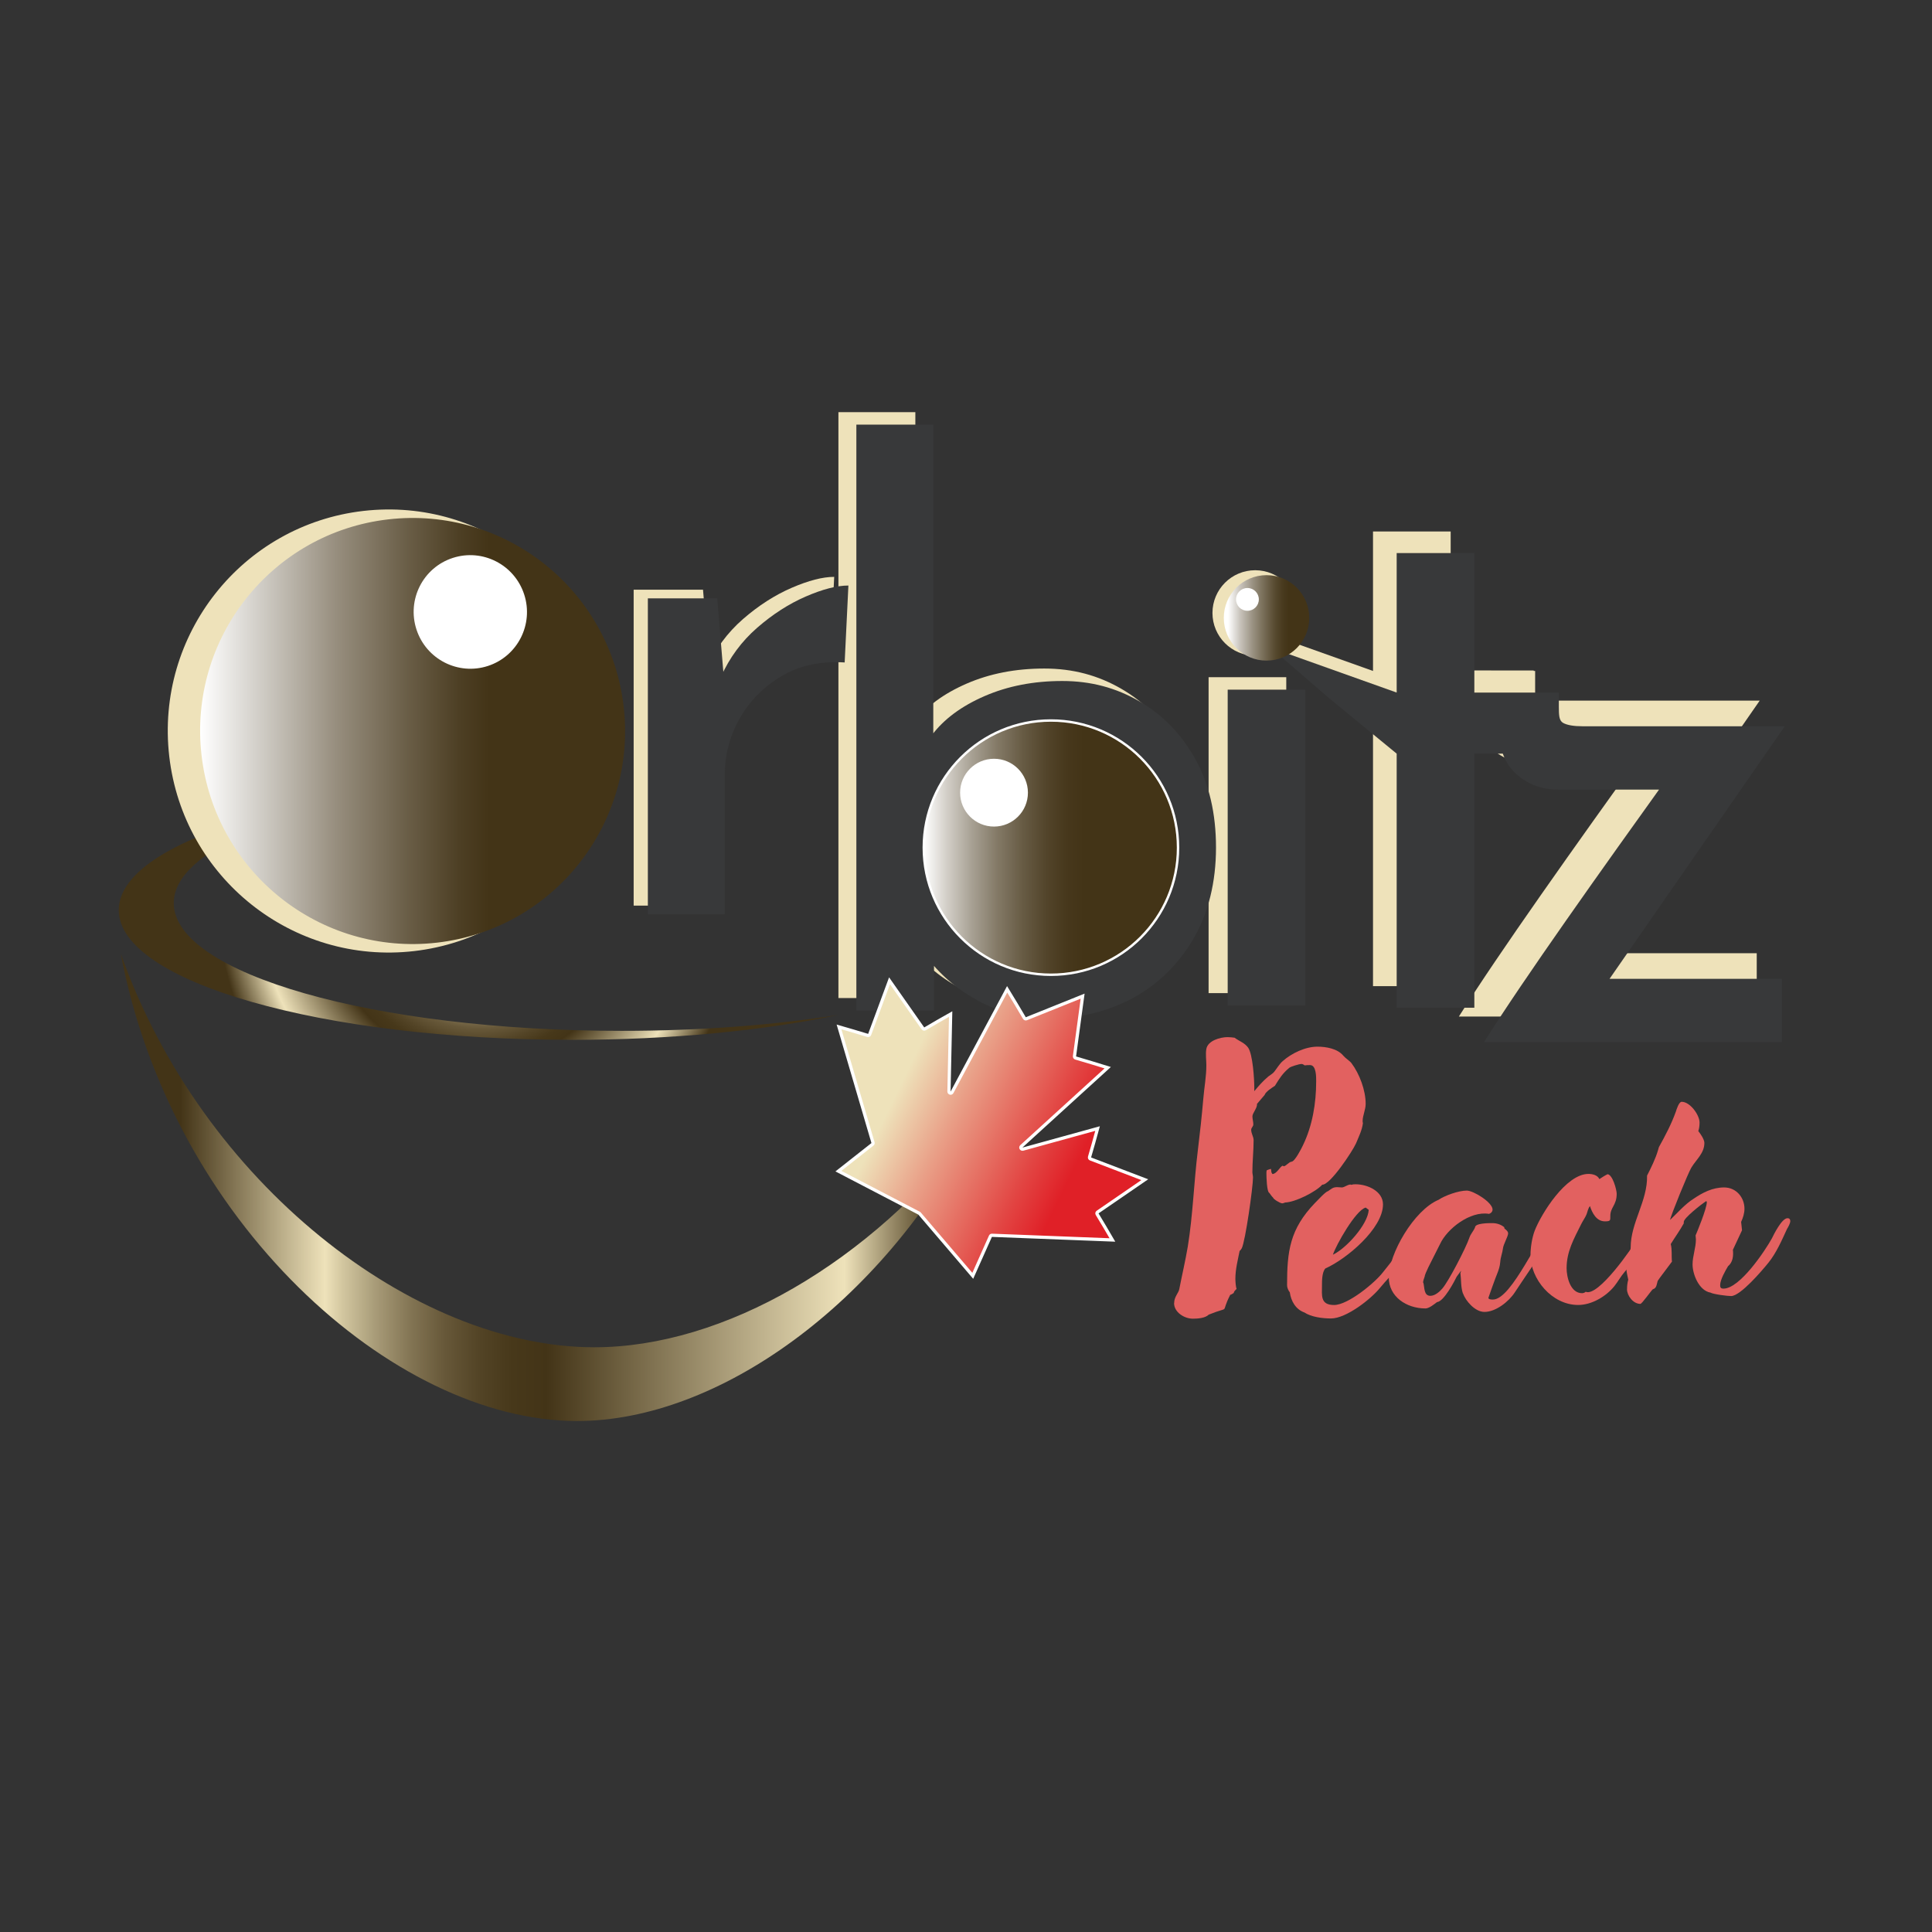 <?xml version="1.0" encoding="UTF-8"?>
<svg id="Layer_1" data-name="Layer 1" xmlns="http://www.w3.org/2000/svg" xmlns:xlink="http://www.w3.org/1999/xlink" viewBox="0 0 600 600">
  <rect x="0" y="0" width="600" height="600" fill="#333333" stroke="none"/>
  <defs>
    <style>
      .cls-1 {
        fill: url(#linear-gradient-5);
      }

      .cls-1, .cls-2, .cls-3, .cls-4, .cls-5, .cls-6, .cls-7, .cls-8, .cls-9 {
        stroke-width: 0px;
      }

      .cls-2 {
        fill: none;
      }

      .cls-10 {
        fill: url(#linear-gradient);
        stroke-width: .75px;
      }

      .cls-10, .cls-11 {
        stroke: #fff;
        stroke-miterlimit: 10;
      }

      .cls-3 {
        fill: url(#radial-gradient);
        fill-rule: evenodd;
      }

      .cls-4 {
        fill: url(#linear-gradient-2);
      }

      .cls-12 {
        clip-path: url(#clippath);
      }

      .cls-5 {
        fill: #eee2ba;
      }

      .cls-6 {
        fill: #38393a;
      }

      .cls-7 {
        fill: #fff;
      }

      .cls-11 {
        fill: url(#linear-gradient-3);
      }

      .cls-8 {
        fill: url(#linear-gradient-4);
      }

      .cls-9 {
        fill: #e26160;
      }
    </style>
    <linearGradient id="linear-gradient" x1="286.88" y1="263.24" x2="365.85" y2="263.24" gradientUnits="userSpaceOnUse">
      <stop offset="0" stop-color="#fff"/>
      <stop offset=".09" stop-color="#d3cfc8"/>
      <stop offset=".19" stop-color="#a7a093"/>
      <stop offset=".29" stop-color="#837966"/>
      <stop offset=".39" stop-color="#675b44"/>
      <stop offset=".48" stop-color="#53452b"/>
      <stop offset=".56" stop-color="#47381c"/>
      <stop offset=".63" stop-color="#433417"/>
    </linearGradient>
    <linearGradient id="linear-gradient-2" x1="37.52" y1="368.73" x2="301.97" y2="368.73" gradientUnits="userSpaceOnUse">
      <stop offset=".07" stop-color="#433417"/>
      <stop offset=".24" stop-color="#eee2ba"/>
      <stop offset=".26" stop-color="#d3c7a0"/>
      <stop offset=".3" stop-color="#a79a77"/>
      <stop offset=".34" stop-color="#837554"/>
      <stop offset=".38" stop-color="#675839"/>
      <stop offset=".42" stop-color="#534426"/>
      <stop offset=".46" stop-color="#47381a"/>
      <stop offset=".5" stop-color="#433417"/>
      <stop offset=".85" stop-color="#eee2ba"/>
      <stop offset=".96" stop-color="#433417"/>
    </linearGradient>
    <clipPath id="clippath">
      <rect class="cls-2" x="36.88" y="243.57" width="223.5" height="79.5"/>
    </clipPath>
    <radialGradient id="radial-gradient" cx="148.62" cy="283.41" fx="148.62" fy="283.41" r="83.81" gradientUnits="userSpaceOnUse">
      <stop offset="0" stop-color="#433417"/>
      <stop offset=".28" stop-color="#eee2ba"/>
      <stop offset=".3" stop-color="#d3c7a0"/>
      <stop offset=".34" stop-color="#a79a77"/>
      <stop offset=".39" stop-color="#837554"/>
      <stop offset=".43" stop-color="#675839"/>
      <stop offset=".48" stop-color="#534426"/>
      <stop offset=".52" stop-color="#47381a"/>
      <stop offset=".56" stop-color="#433417"/>
      <stop offset=".8" stop-color="#eee2ba"/>
      <stop offset=".96" stop-color="#433417"/>
    </radialGradient>
    <linearGradient id="linear-gradient-3" x1="270.65" y1="329.24" x2="356.24" y2="370.79" gradientUnits="userSpaceOnUse">
      <stop offset=".12" stop-color="#eee2ba"/>
      <stop offset=".32" stop-color="#e99f87"/>
      <stop offset=".62" stop-color="#e24442"/>
      <stop offset=".75" stop-color="#e02027"/>
    </linearGradient>
    <linearGradient id="linear-gradient-4" x1="380.07" y1="191.89" x2="406.6" y2="191.89" gradientUnits="userSpaceOnUse">
      <stop offset=".05" stop-color="#fff"/>
      <stop offset=".19" stop-color="#c9c4bc"/>
      <stop offset=".34" stop-color="#999181"/>
      <stop offset=".48" stop-color="#746953"/>
      <stop offset=".59" stop-color="#594c32"/>
      <stop offset=".69" stop-color="#483a1e"/>
      <stop offset=".76" stop-color="#433417"/>
    </linearGradient>
    <linearGradient id="linear-gradient-5" x1="62.14" y1="227.03" x2="194.11" y2="227.03" gradientTransform="translate(26.85 -13.18) rotate(6.58)" gradientUnits="userSpaceOnUse">
      <stop offset="0" stop-color="#fff"/>
      <stop offset=".13" stop-color="#d4d1cb"/>
      <stop offset=".32" stop-color="#978e7e"/>
      <stop offset=".49" stop-color="#695d46"/>
      <stop offset=".61" stop-color="#4d3f24"/>
      <stop offset=".68" stop-color="#433417"/>
    </linearGradient>
  </defs>
  <g>
    <path class="cls-9" d="M364.65,404.65c0-1.97,1.42-3.13,1.6-4.37.85-4.37,1.89-8.75,2.64-13.21,1.6-9.91,1.88-19.9,3.11-29.81.66-5.35,1.23-10.71,1.7-16.06.28-3.48.94-6.79.94-10.36,0-1.61-.28-3.48,0-5.09.47-2.59,4.34-3.66,6.6-3.66.75,0,1.41.09,2.17.18,1.41,1.07,3.2,1.61,4.24,3.13,1.41,2.14,1.88,9.64,1.88,12.32v1.16c1.32-1.61,2.74-3.21,4.34-4.55.57-.45,1.51-.98,1.88-1.52.85-1.07,1.6-2.41,2.64-3.3,2.73-2.41,6.98-4.46,10.75-4.46,2.73,0,6.22.62,8.01,2.77.75.89,1.88,1.52,2.54,2.32,2.55,3.39,4.43,8.48,4.43,12.68,0,1.79-.94,3.66-.94,5.27,0,.27,0,.45.09.71-.28,2.23-1.32,4.28-2.17,6.34-1.04,2.32-8.01,12.94-10.46,12.77-1.98,2.23-8.39,5.45-11.5,5.53-.28.09-.66.27-.94.27-.57,0-2.73-1.25-2.83-1.78-.47-.45-.75-.89-1.13-1.43-.85-.27-.94-5.18-.94-6.07,0-.35,0-.71.09-.98.47-.18.85-.36,1.32-.45.19.71-.09.89.47,1.61,1.41-.09,2.36-2.41,3.2-2.59l.28.18c.66,0,1.6-1.34,2.45-1.43,1.04-.09,3.02-4.02,3.49-5,3.01-6.16,4.15-13.21,4.15-19.91,0-1.25.09-5.09-1.89-5.09-.57,0-1.13,0-1.7.09-.19-.18-.66-.44-.94-.44-.75,0-3.3.8-3.77,1.16-2.17,1.79-3.02,3.22-4.52,5.63-.94.62-2.83,1.79-3.21,2.86l-2.36,2.77c.19,1.16-1.41,2.86-1.41,3.84,0,.8.28,1.7.28,2.5,0,.71-.66.98-.66,1.7,0,1.16.75,2.14.75,3.22,0,3.3-.38,6.6-.38,9.91,0,.53.19,1.07.19,1.7,0,2.95-2.36,19.73-3.49,21.96-.19.35-.57.8-.66.8-.57,2.86-1.32,5.71-1.32,8.66,0,.62.09,2.5.38,3.12-.28.36-.66.62-.85,1.07v.18c-.38.27-.75.53-1.13.62-3.3,6.43.57,3.21-6.69,6.16-1.04,1.07-3.39,1.25-4.9,1.25-2.74,0-5.85-2.05-5.85-4.82Z"/>
    <path class="cls-9" d="M405.09,407.6c-2.74-.98-4.15-3.57-4.53-6.25-.47-.62-.85-1.43-.85-2.23,0-10.53.85-17.41,8.67-25.53.75-.71,3.2-3.48,4.05-3.66,1.04-.71,1.51-1.25,2.83-1.25l1.51.09c.75,0,2.26-1.25,2.92-.8.47-.18.85-.18,1.32-.18,3.68,0,8.49,2.14,8.49,6.25,0,7.49-11.31,16.96-17.91,19.9-1.04,1.16-1.04,3.84-1.04,5.27,0,3.12-.57,6.07,3.77,6.07s12.72-6.96,15.18-10.18c1.32-1.7,3.01-3.66,4.14-5.44.75-1.07,3.39-5.62,4.53-6.07.47-.18.85-.27,1.32-.36l.28-.18c.28,0,.28.71.28.8,0,1.16-1.51,2.68-2.17,3.57-1.04,1.43-2.36,3.12-3.21,4.64-.19.36-.28.89-.47,1.25-1.6,2.32-3.87,4.46-5.66,6.69-2.83,3.48-10.46,9.46-15.18,9.46-2.64,0-6.13-.44-8.29-1.87ZM425.07,375.73l-.94-.71c-3.11.8-9.24,11.69-10.18,14.64,4.15-1.97,10.84-9.37,11.12-13.92Z"/>
    <path class="cls-9" d="M454.29,401.61c-.66-2.05-.47-4.19-.75-6.25.1-.18.19-.54.19-.71l-1.32,1.79c-.66,1.34-3.96,7.76-6.13,7.94-.85.63-2.45,1.97-3.58,1.97-5.94,0-11.4-3.66-11.4-9.64,0-7.32,7.82-20.89,15.46-24.1,1.98-1.34,6.22-2.86,8.76-2.86,2.07,0,8.01,3.66,8.01,5.89,0,.62-.47,1.16-1.13,1.34-5.84-.98-13.01,4.64-15.18,9.37l-2.07,4.11c-.57,1.16-2.64,5-2.73,6.07-.19.54-.47,1.25-.47,1.79l.1.09c.38,1.43.09,4.02,2.17,4.02,1.41,0,2.83-1.25,3.68-2.23,1.98-2.23,7.35-12.67,8.39-15.71.38-1.25,1.32-2.14,1.79-3.3,0-1.34,4.24-1.34,5.28-1.34,1.41,0,2.64.36,3.77,1.25,0,.09.1.27.1.44.57.45,1.13.89,1.13,1.52,0,.89-1.51,3.48-1.6,4.64-.19,1.52-.75,2.68-.85,4.28-.1,1.25-.47,2.41-.94,3.57-.47,1.07-2.73,7.41-2.73,7.5,0,.54,1.03.54,1.41.54,6.03,0,14.61-21.51,17.53-21.51.47,0,.94.45.94.89,0,.36,0,.63-.09.98-.09.44-10.46,15.62-11.59,17.41-1.79,2.77-5.84,6.07-9.43,6.07-2.92,0-5.84-3.39-6.69-5.8Z"/>
    <path class="cls-9" d="M475.31,389.83c0-2.41.47-5.45,1.32-7.67,2.07-5.27,9.71-17.59,16.68-17.59,1.23,0,2.83.36,3.39,1.61.85-.54,1.6-1.07,2.55-1.52,1.6.18,2.83,4.91,2.83,6.07,0,3.57-1.98,4.19-1.98,6.87,0,1.43.09,1.7-1.7,1.7-2.64,0-3.96-2.68-4.62-4.73-.57.62-.75,1.7-1.04,2.5-.38.98-1.23,2.14-1.7,3.12-2.26,4.55-4.52,8.48-4.52,13.66,0,2.68,1.13,7.76,4.81,7.76.38,0,.85-.18,1.13-.44,3.86,1.7,14.51-13.66,16.31-16.87.66-1.16,3.11-5.63,4.71-5.63.57,0,1.22.36,1.22.98,0,2.05-4.62,8.21-5.84,9.73-1.04,1.88-2.83,3.93-4.33,5.63-1.23,1.43-2.07,3.03-3.21,4.46-2.54,3.13-6.97,5.8-11.21,5.8-8.2,0-14.8-8.12-14.8-15.44Z"/>
    <path class="cls-9" d="M505.29,400.37c0-.98.1-1.97.38-2.95-.19-1.07-.57-2.32-.57-3.39,0-2.06,1.32-4.82,1.32-6.61,0-7.76,5.28-14.46,5.09-22.32,1.23-2.41,2.64-5.27,3.39-7.85.09-.18.19-.8.28-.98,2.07-3.75,3.87-7.14,5.28-11.07.19-.62.94-3.03,1.79-3.03,2.64,0,5.56,4.1,5.56,6.43,0,.89-.09,1.79-.38,2.68.66.8,1.88,2.59,1.88,3.66,0,3.21-2.55,5.18-4.05,7.68-.94,1.52-6.41,14.91-6.6,16.24,2.26-2.14,4.62-4.91,7.35-6.61,2.74-1.87,5.85-3.48,9.43-3.48,3.77,0,6.32,3.13,6.32,6.61,0,1.43-.47,2.86-1.04,4.1l.28,2.59-2.83,6.07c.19,1.88,0,3.84-1.51,5.09-.85,1.43-2.45,4.19-2.45,5.89,0,.71.19,1.07,1.04,1.07,5.09,0,12.91-11.78,14.99-15.53.66-1.34,3.11-6.34,4.9-6.34.57,0,.85.35.85.89,0,.71-.66,1.88-1.04,2.5-1.6,3.48-3.3,7.41-5.75,10.44-1.88,2.32-8.67,10.35-11.59,10.35-1.13,0-5.47-.54-6.41-1.07-3.58-.63-5.56-5.71-5.56-8.75,0-2.59,1.04-5.18,1.04-7.76l-.1-1.25c.47-1.07,3.49-8.39,3.49-10.35,0-.18-.1-.27-.28-.27-1.32.89-6.88,5.18-6.88,6.43v.45c-1.22,2.23-2.73,4.28-4.05,6.43.47,1.7.19,3.75.38,5.45-.57.8-4.33,5.71-4.43,5.98-.29.89-.29,2.32-1.51,2.59-.66.62-3.39,4.55-3.87,4.55-2.26,0-4.15-2.59-4.15-4.55Z"/>
  </g>
  <g id="z">
    <path class="cls-5" d="M476.02,237.25c-5,0-9.29-1.6-12.88-4.8-3.59-3.2-5.39-7.85-5.39-13.93v-10.31l18.55.02v3.26c0,2.66.1,4.34,1.34,5.05,1.25.7,3.28,1.05,6.1,1.05h62.75l-57.84,83.36-4.67-4.92h61.59v19.66h-92.5c12.72-20.16,35.47-52.1,59.24-85.24l3.76,6.8h-40.04Z"/>
  </g>
  <g id="t">
    <path class="cls-5" d="M426.4,165.05h24.12v43.32h26.23v18.97h-26.23v78.91h-24.12v-78.91l-20.96-17.2-18.21-15.73,39.17,13.96v-43.32Z"/>
  </g>
  <g id="Bubble-small">
    <circle class="cls-5" cx="389.81" cy="190.36" r="13.27"/>
  </g>
  <g id="i">
    <path class="cls-5" d="M375.34,210.31h24.12v98.11h-24.12v-98.11Z"/>
  </g>
  <g id="b">
    <path class="cls-5" d="M321.25,312.29c-8.89,0-16.65-1.83-23.29-5.5-6.64-3.67-11.99-8.31-16.04-13.93l2.58-6.8v23.89h-24.12v-181.95h23.89v105.14l-.47-8.66c3.74-5,9.21-9.05,16.39-12.17,7.18-3.12,15.22-4.69,24.12-4.69s16.73,2.11,23.99,6.33c7.27,4.21,13.05,10.18,17.34,17.9,4.29,7.73,6.43,16.9,6.43,27.51s-2.34,20.37-7.03,28.34c-4.68,7.96-10.88,14.05-18.6,18.27-7.73,4.21-16.12,6.32-25.18,6.32ZM316.11,291.91c5.93,0,11.27-1.4,16.03-4.21,4.76-2.81,8.55-6.71,11.35-11.7,2.81-5,4.22-10.62,4.22-16.87s-1.41-11.55-4.22-16.39c-2.81-4.84-6.59-8.7-11.35-11.59-4.76-2.89-10.1-4.34-16.03-4.34-5.15,0-9.92.94-14.29,2.81-4.37,1.87-8.03,4.45-11,7.73-2.96,3.28-5.07,7.1-6.32,11.47v20.84c1.25,4.37,3.36,8.23,6.32,11.59,2.97,3.36,6.6,5.98,10.89,7.85,4.3,1.87,9.1,2.81,14.41,2.81Z"/>
  </g>
  <g id="r">
    <path class="cls-5" d="M218.33,183.15l2.34,28.09-1.18-3.74c2.66-5.94,6.4-11.01,11.24-15.23,4.84-4.21,9.88-7.45,15.11-9.71,5.23-2.27,9.64-3.41,13.23-3.41l-1.16,23.89c-7.5-.47-14.02.94-19.56,4.22-5.54,3.27-9.88,7.64-13,13.1-3.11,5.47-4.67,11.32-4.67,17.57v43.32h-23.89v-98.11h21.54Z"/>
  </g>
  <g id="i-2" data-name="i">
    <path class="cls-6" d="M381.27,214.18h24.12v98.11h-24.12v-98.11Z"/>
  </g>
  <g id="r-2" data-name="r">
    <path class="cls-6" d="M222.74,185.84l2.34,28.09-1.18-3.74c2.66-5.94,6.4-11.01,11.24-15.23,4.84-4.21,9.88-7.45,15.11-9.71,5.23-2.27,9.64-3.41,13.23-3.41l-1.16,23.89c-7.5-.47-14.02.94-19.56,4.22-5.54,3.27-9.88,7.64-13,13.1-3.11,5.47-4.67,11.32-4.67,17.57v43.32h-23.89v-98.11h21.54Z"/>
  </g>
  <g id="b-2" data-name="b">
    <path class="cls-6" d="M326.82,316.16c-8.89,0-16.65-1.83-23.29-5.5-6.64-3.67-11.99-8.31-16.04-13.93l2.58-6.8v23.89h-24.12v-181.95h23.89v105.14l-.47-8.66c3.74-5,9.21-9.05,16.39-12.17,7.18-3.12,15.22-4.69,24.12-4.69s16.73,2.11,23.99,6.33c7.27,4.21,13.05,10.18,17.34,17.9,4.29,7.73,6.43,16.9,6.43,27.51s-2.34,20.37-7.03,28.34c-4.68,7.96-10.88,14.05-18.6,18.27-7.73,4.21-16.12,6.32-25.18,6.32ZM321.68,295.78c5.93,0,11.27-1.4,16.03-4.21,4.76-2.81,8.55-6.71,11.35-11.7,2.81-5,4.22-10.62,4.22-16.87s-1.41-11.55-4.22-16.39c-2.81-4.84-6.59-8.7-11.35-11.59-4.76-2.89-10.1-4.34-16.03-4.34-5.15,0-9.92.94-14.29,2.81-4.37,1.87-8.03,4.45-11,7.73-2.96,3.28-5.07,7.1-6.32,11.47v20.84c1.25,4.37,3.36,8.23,6.32,11.59,2.97,3.36,6.6,5.98,10.89,7.85,4.3,1.87,9.1,2.81,14.41,2.81Z"/>
  </g>
  <g id="t-2" data-name="t">
    <path class="cls-6" d="M433.75,171.76h24.12v43.32h26.23v18.97h-26.23v78.91h-24.12v-78.91l-20.96-17.2-18.21-15.73,39.17,13.96v-43.32Z"/>
  </g>
  <g id="z-2" data-name="z">
    <path class="cls-6" d="M483.81,245.21c-5,0-9.29-1.6-12.88-4.8-3.59-3.2-5.39-7.85-5.39-13.93v-10.31l18.55.02v3.26c0,2.66.1,4.34,1.34,5.05,1.25.7,3.28,1.05,6.1,1.05h62.75l-57.84,83.36-4.67-4.92h61.59v19.66h-92.5c12.72-20.16,35.47-52.1,59.24-85.24l3.76,6.8h-40.04Z"/>
  </g>
  <g id="Bubble-small-2" data-name="Bubble-small">
    <circle class="cls-10" cx="326.37" cy="263.24" r="39.48"/>
    <circle class="cls-7" cx="308.7" cy="246.17" r="10.53"/>
  </g>
  <path class="cls-4" d="M301.97,350.57c-28.3,54.2-78.85,90.74-122.76,90.74-57.4,0-126.14-62.45-141.7-145.16,25.05,71.17,91.02,122.26,147.02,122.26,40.32,0,85.78-26.47,117.44-67.84"/>
  <g class="cls-12">
    <path class="cls-3" d="M260.35,315.2c-23.23,4.86-51.86,7.73-82.84,7.73-77.67,0-140.63-18.04-140.63-40.29,0-18.42,43.16-33.95,102.1-38.75-49.96,6.02-85.02,20.13-85.02,36.57,0,21.92,62.28,39.68,139.1,39.68,24.41,0,47.35-1.8,67.29-4.94"/>
  </g>
  <g id="Maple">
    <path class="cls-11" d="M285.12,376.63c.15,0,.3.06.4.18l16.58,19.41,5.49-12.3c.08-.18.27-.3.47-.29l37.41,1.45c-1.58-2.73-3.17-5.42-4.74-8-.14-.23-.08-.51.14-.66h0l14.65-10.06-16.85-6.44c-.24-.09-.38-.36-.3-.61.83-2.82,1.67-5.79,2.49-8.83l-23.19,6.39c-.22.06-.46-.04-.58-.24-.11-.2-.07-.45.09-.61l12.03-10.96c4.93-4.49,9.87-8.99,14.8-13.48-3.4-1.06-6.74-2.07-9.96-3.01-.24-.07-.39-.31-.36-.55l2.53-18.66-17.47,7.02c-.23.09-.5,0-.62-.22-1.68-2.88-3.48-5.88-5.35-8.92-5.71,10.67-11.42,21.33-17.13,32-.11.2-.34.3-.56.24-.22-.06-.38-.27-.38-.5l.52-24.05c-2.71,1.52-5.38,3.06-7.95,4.58-.23.13-.52.07-.67-.15l-10.36-14.77-6.17,16.67c-.09.24-.36.37-.61.3-2.88-.89-5.88-1.77-8.91-2.64,3.33,11.34,6.67,22.69,10,34.04l.56,1.9c.06.19,0,.4-.17.52l-10.58,8.33,25.14,13.1"/>
  </g>
  <g id="Bubble-small-3" data-name="Bubble-small">
    <circle class="cls-8" cx="393.33" cy="191.89" r="13.27"/>
    <circle class="cls-7" cx="387.4" cy="186.15" r="3.54"/>
  </g>
  <g id="Back">
    <ellipse class="cls-5" cx="120.71" cy="227.03" rx="68.61" ry="68.8" transform="translate(-25.21 15.32) rotate(-6.58)"/>
  </g>
  <g id="Bubble">
    <ellipse class="cls-1" cx="128.13" cy="227.03" rx="65.98" ry="66.16" transform="translate(-25.16 16.17) rotate(-6.58)"/>
    <ellipse class="cls-7" cx="146.06" cy="190.05" rx="17.59" ry="17.64" transform="translate(-51.72 54.64) rotate(-18.06)"/>
  </g>
</svg>